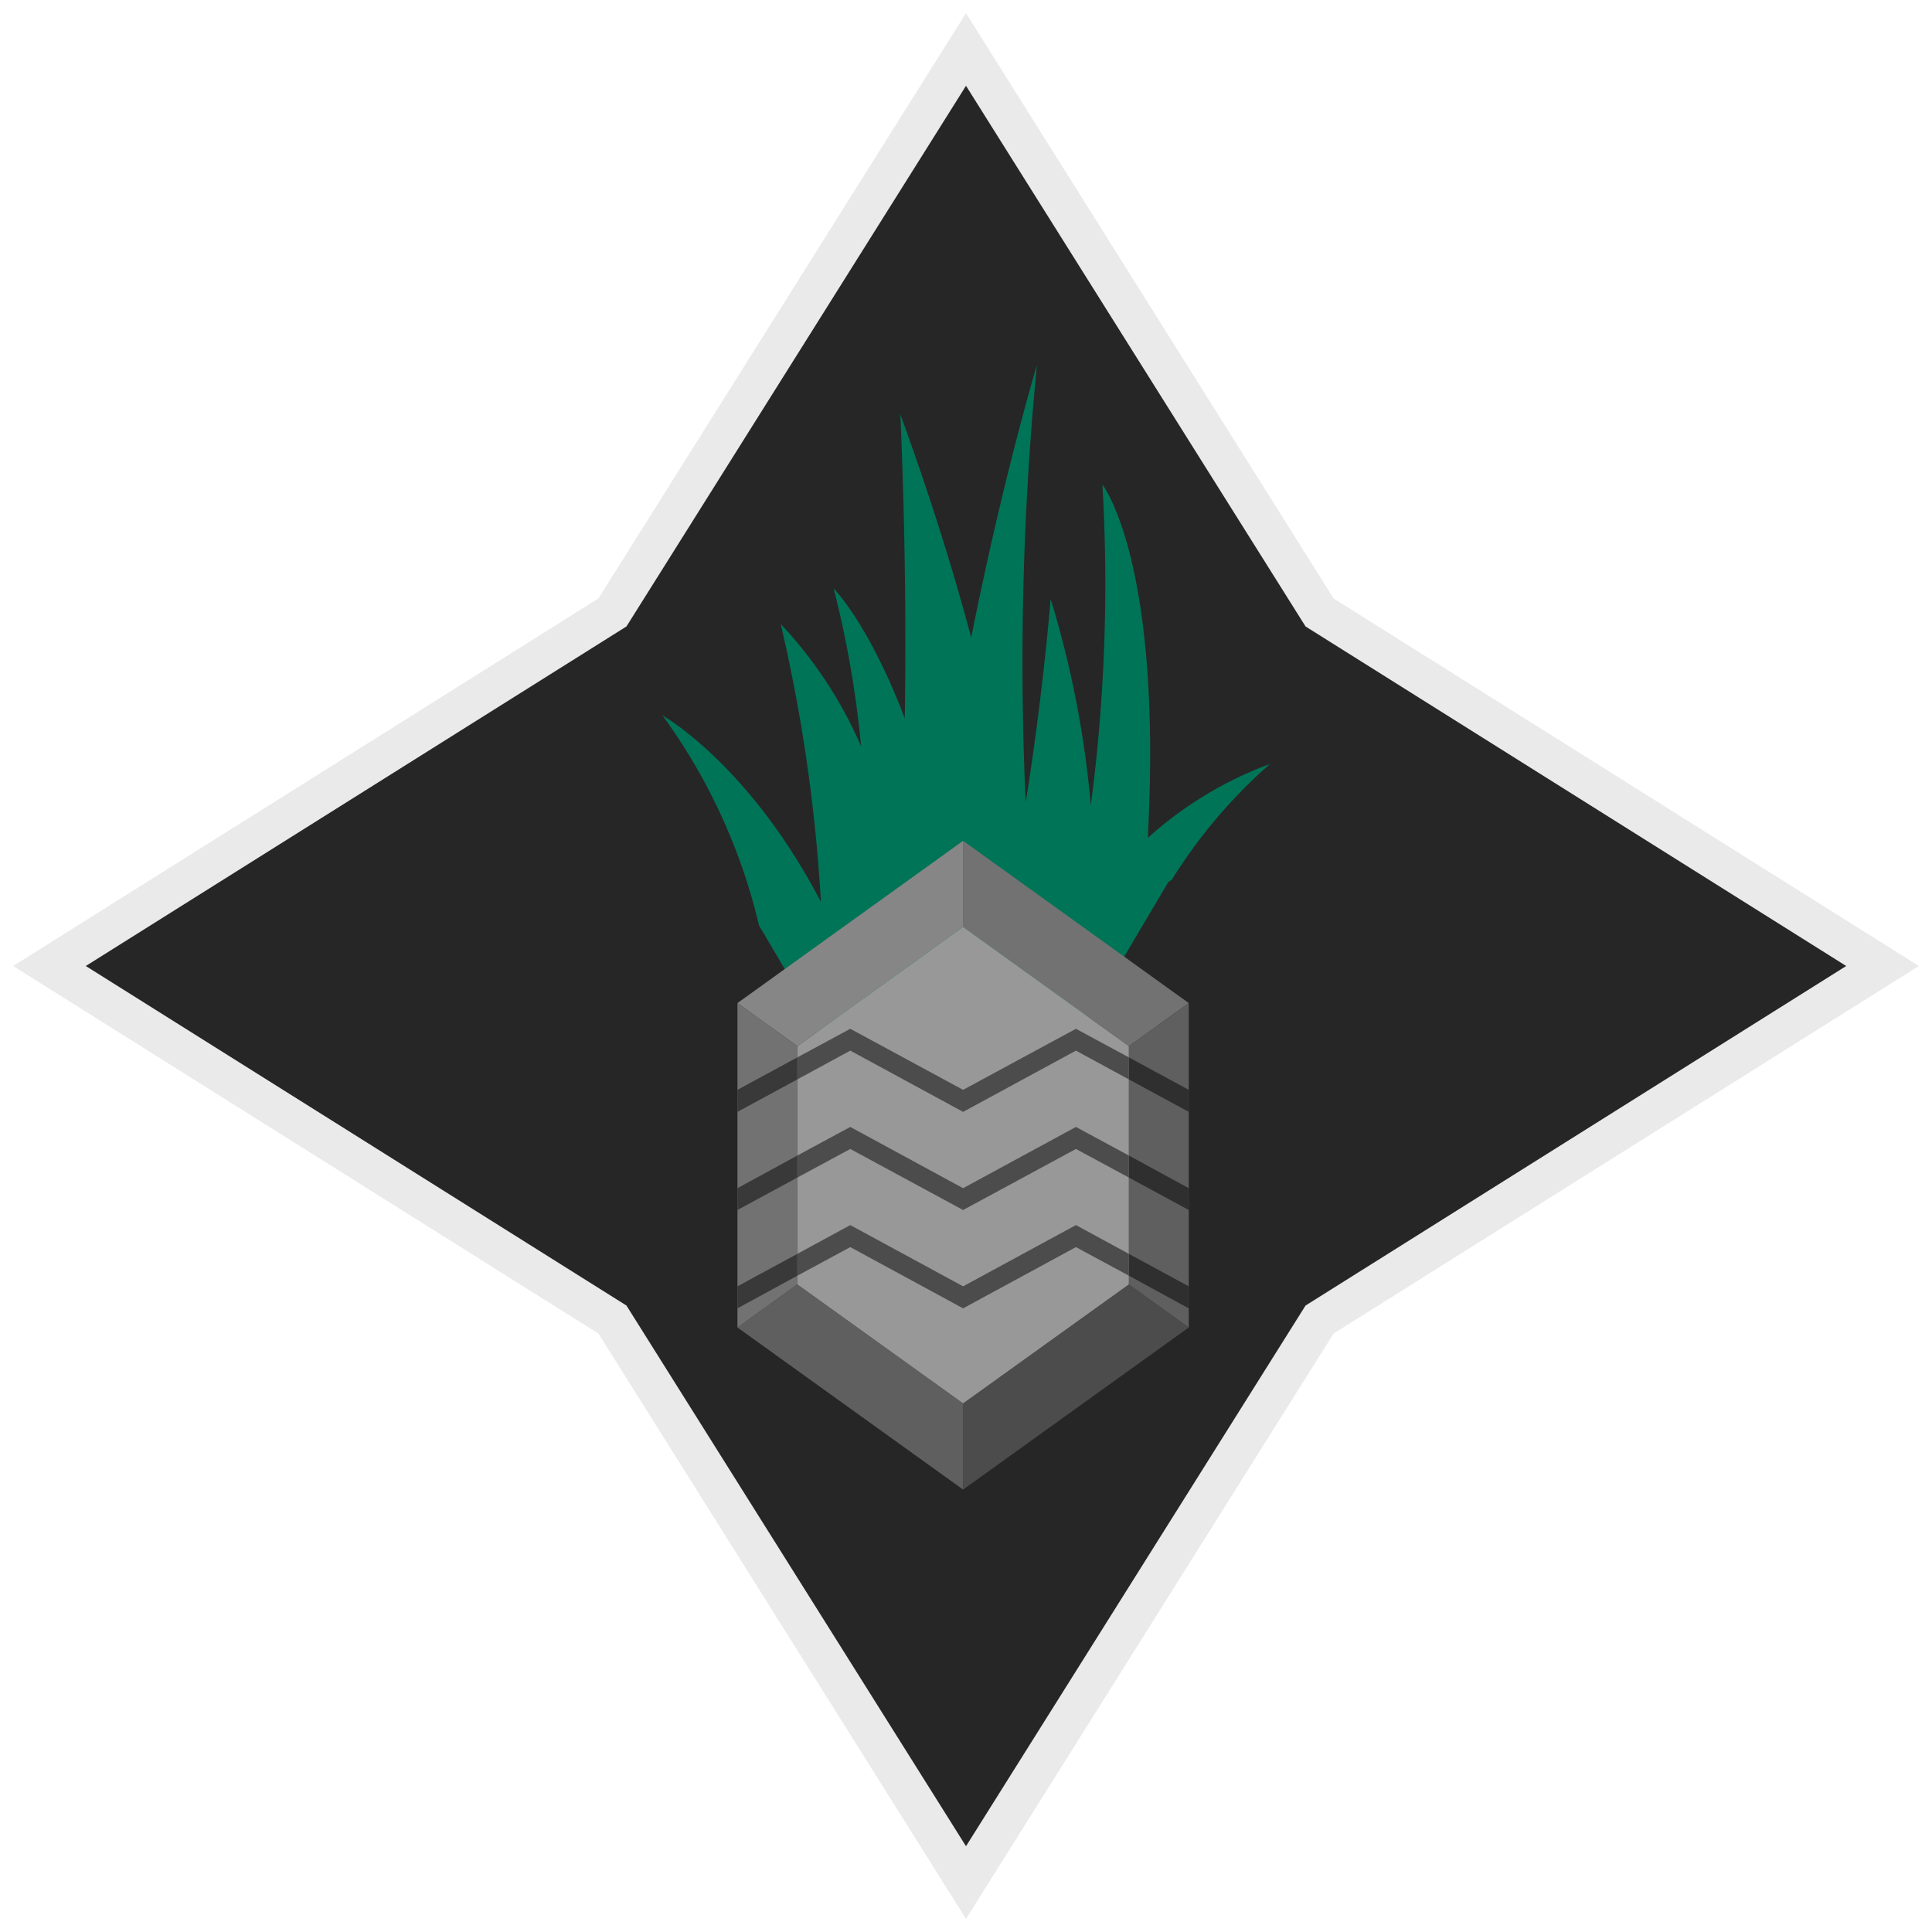 <?xml version="1.0" encoding="utf-8"?>
<svg id="Layer_1" data-name="Layer 1" xmlns="http://www.w3.org/2000/svg" width="100" height="100" viewBox="0 0 100 100">
    <defs>
        <style>
            .cls-1 {
                fill: #262626;
                stroke: #eaeaea;
                stroke-miterlimit: 10;
                stroke-width: 2px;
            }
            .cls-2 {
                fill: #007457;
            }
            .cls-3 {
                fill: #727272;
            }
            .cls-4 {
                fill: #4c4c4c;
            }
            .cls-5 {
                fill: #868686;
            }
            .cls-6 {
                fill: #5f5f5f;
            }
            .cls-7 {
                fill: #989898;
            }
            .cls-8 {
                fill: #2f2f2f;
            }
            .cls-9 {
                fill: #393939;
            }
        </style>
    </defs>
    <title>silver-pinap-berry</title>
    <polygon class="cls-1" points="68.3 68.3 97.44 50 68.3 31.7 50 2.56 31.7 31.7 2.56 50 31.7 68.3 50 97.44 68.3 68.3" />
    <path class="cls-2" d="M59.41,43.37c.77-14.33-2.35-18.29-2.35-18.29a88,88,0,0,1-.6,16.61A51.7,51.7,0,0,0,54.38,31S54,35.87,53.09,41.53a158.46,158.46,0,0,1,.58-22.63S51.94,24.62,50.27,33c-.92-3.45-2.12-7.3-3.67-11.56,0,0,.37,7.49.23,15.74-1.88-4.94-3.68-6.72-3.68-6.72a52.76,52.76,0,0,1,1.42,8.17,21.86,21.86,0,0,0-4.16-6.33,84,84,0,0,1,2.08,14.38c-3.73-7.15-8.2-9.65-8.2-9.65a30.23,30.23,0,0,1,5,10.88l9.94,16.8L59,48.14l1.47-2.48.18-.12a26.71,26.71,0,0,1,5.09-6A19.55,19.55,0,0,0,59.41,43.37Z"
    />
    <polygon class="cls-3" points="49.85 47.98 49.85 43.52 61.53 51.92 58.43 54.15 49.85 47.98" />
    <polygon class="cls-4" points="49.85 72.64 49.85 77.1 61.53 68.71 58.43 66.48 49.85 72.64" />
    <polygon class="cls-5" points="49.85 47.98 49.85 43.52 38.17 51.92 41.27 54.15 49.85 47.98" />
    <polygon class="cls-6" points="49.85 72.64 49.85 77.1 38.17 68.71 41.27 66.48 49.85 72.64" />
    <polygon class="cls-6" points="58.43 66.48 58.43 54.15 61.53 51.92 61.53 68.71 58.43 66.48" />
    <polygon class="cls-3" points="41.27 66.48 41.27 54.15 38.17 51.92 38.17 68.71 41.27 66.48" />
    <polygon class="cls-7" points="58.43 66.48 58.43 54.15 49.85 47.98 41.27 54.15 41.27 66.48 49.85 72.64 58.43 66.48" />
    <polygon class="cls-8" points="58.43 54.73 58.43 55.87 61.53 57.55 61.53 56.41 58.43 54.73" />
    <polygon class="cls-9" points="41.27 54.73 38.17 56.41 38.17 57.55 41.27 55.87 41.27 54.73" />
    <polygon class="cls-4" points="58.43 54.73 55.69 53.25 49.85 56.41 44.01 53.25 41.27 54.73 41.27 55.87 44.01 54.38 49.85 57.55 55.69 54.38 58.43 55.87 58.43 54.73" />
    <polygon class="cls-8" points="58.43 59.81 58.43 60.95 61.53 62.63 61.53 61.5 58.43 59.81" />
    <polygon class="cls-9" points="41.27 59.81 38.17 61.5 38.17 62.63 41.27 60.95 41.27 59.81" />
    <polygon class="cls-4" points="58.43 59.81 55.69 58.33 49.85 61.5 44.01 58.33 41.27 59.81 41.27 60.95 44.01 59.47 49.85 62.63 55.69 59.47 58.43 60.95 58.43 59.81" />
    <polygon class="cls-8" points="58.43 64.9 58.43 66.03 61.53 67.72 61.53 66.58 58.43 64.9" />
    <polygon class="cls-9" points="41.27 64.9 38.17 66.58 38.17 67.72 41.27 66.03 41.27 64.9" />
    <polygon class="cls-4" points="58.43 64.9 55.69 63.41 49.85 66.58 44.01 63.41 41.27 64.9 41.27 66.03 44.01 64.55 49.85 67.72 55.69 64.55 58.43 66.03 58.43 64.9" />
</svg>
